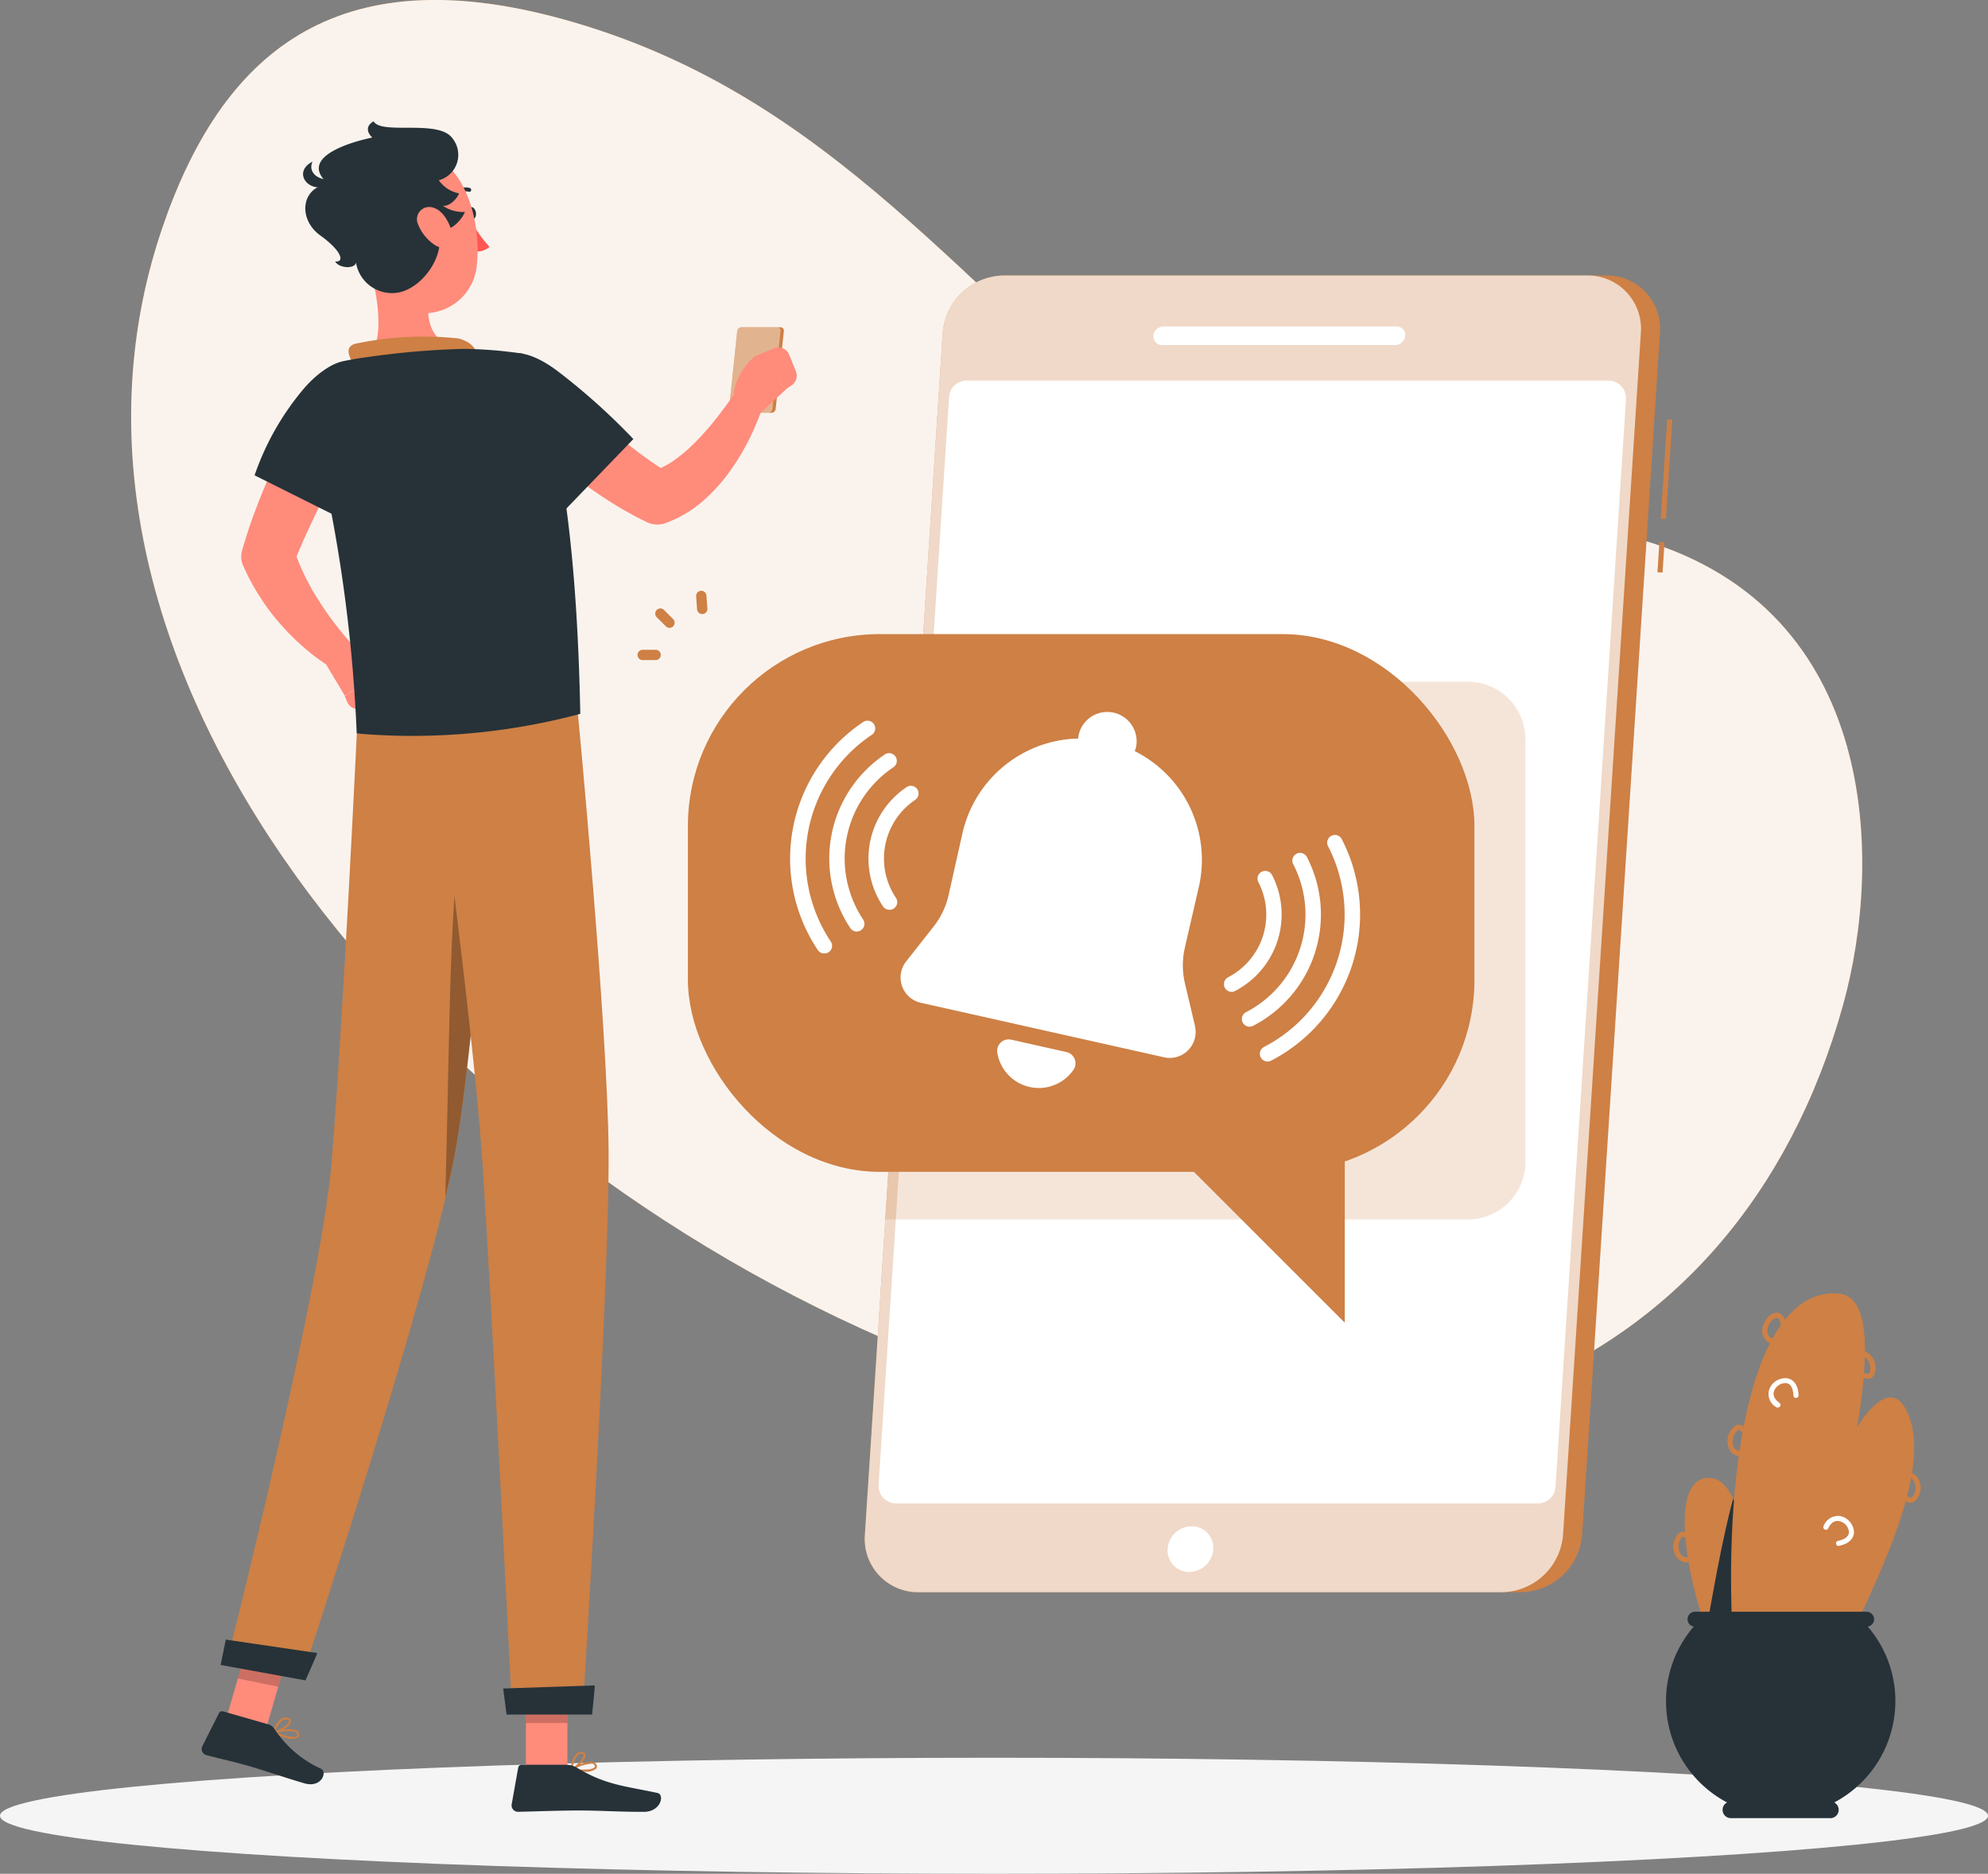 <svg xmlns="http://www.w3.org/2000/svg" width="115.959" height="109.313" viewBox="0 0 115.959 109.313">
  <rect x="0" y="0" width="115.959" height="109.313" fill="#808080" stroke="none"/>
  <g id="Push_notifications-rafiki" data-name="Push notifications-rafiki" transform="translate(-51.11 -62.004)">
    <g id="freepik--background-simple--inject-1" transform="translate(58.763 62.004)">
      <path id="Path_1121" data-name="Path 1121" d="M138.16,89.362C125.262,79.141,117.619,67.433,101.8,63.1c-13.229-3.621-19.844,2.018-23.325,12.32-8.534,25.385,14.964,53.375,43.468,65.252,26.988,11.253,48.443,2.171,54.61-20.035,2.335-8.391,2.123-23.011-11.692-27.128C154.72,90.483,149.158,98.069,138.16,89.362Z" transform="translate(-76.703 -62.004)" fill="#ce8045"/>
      <path id="Path_1122" data-name="Path 1122" d="M138.16,89.362C125.262,79.141,117.619,67.433,101.8,63.1c-13.229-3.621-19.844,2.018-23.325,12.32-8.534,25.385,14.964,53.375,43.468,65.252,26.988,11.253,48.443,2.171,54.61-20.035,2.335-8.391,2.123-23.011-11.692-27.128C154.72,90.483,149.158,98.069,138.16,89.362Z" transform="translate(-76.703 -62.004)" fill="#fff" opacity="0.9"/>
    </g>
    <g id="freepik--Shadow--inject-1" transform="translate(51.11 164.548)">
      <ellipse id="freepik--path--inject-1" cx="57.98" cy="3.385" rx="57.98" ry="3.385" fill="#f5f5f5"/>
    </g>
    <g id="freepik--Device--inject-1" transform="translate(101.548 78.073)">
      <rect id="Rectangle_725" data-name="Rectangle 725" width="1.764" height="0.299" transform="translate(46.24 17.314) rotate(-86.3)" fill="#ce8045"/>
      <rect id="Rectangle_726" data-name="Rectangle 726" width="5.798" height="0.299" transform="translate(46.435 14.189) rotate(-86.31)" fill="#ce8045"/>
      <path id="Path_1123" data-name="Path 1123" d="M263.038,115.74H227.886a3.63,3.63,0,0,0-3.556,3.346l-4.542,70.123a3.11,3.11,0,0,0,3.131,3.349h35.145a3.636,3.636,0,0,0,3.564-3.349l4.539-70.123a3.107,3.107,0,0,0-3.131-3.346Z" transform="translate(-219.779 -115.739)" fill="#ce8045"/>
      <path id="Path_1124" data-name="Path 1124" d="M261.922,115.74H227.886a3.63,3.63,0,0,0-3.556,3.346l-4.542,70.123a3.11,3.11,0,0,0,3.131,3.349h34.03a3.636,3.636,0,0,0,3.564-3.349l4.539-70.123a3.107,3.107,0,0,0-3.131-3.346Z" transform="translate(-219.779 -115.739)" fill="#fff" opacity="0.7"/>
      <path id="Path_1125" data-name="Path 1125" d="M260.947,201.76H223.508a1.023,1.023,0,0,1-1.023-1.089l4.109-63.455a1.023,1.023,0,0,1,1.02-.957h37.442a1.026,1.026,0,0,1,1.023,1.091L261.969,200.8A1.023,1.023,0,0,1,260.947,201.76Z" transform="translate(-221.674 -130.124)" fill="#fff"/>
      <path id="Path_1126" data-name="Path 1126" d="M290.194,126.775H276.585a.505.505,0,0,1-.508-.544h0a.6.6,0,0,1,.577-.541h13.609a.5.5,0,0,1,.508.541h0A.6.6,0,0,1,290.194,126.775Z" transform="translate(-259.241 -122.714)" fill="#fff"/>
      <path id="Path_1127" data-name="Path 1127" d="M281.512,361.091a1.42,1.42,0,0,1-1.4,1.334,1.256,1.256,0,0,1-1.265-1.334,1.42,1.42,0,0,1,1.4-1.331,1.253,1.253,0,0,1,1.265,1.331Z" transform="translate(-261.18 -286.789)" fill="#fff"/>
      <path id="Path_1128" data-name="Path 1128" d="M257.763,195h-31.97l-2.033,31.369h34a3.355,3.355,0,0,0,3.349-3.346V198.358A3.355,3.355,0,0,0,257.763,195Z" transform="translate(-222.57 -171.298)" fill="#ce8045" opacity="0.2"/>
    </g>
    <g id="freepik--Notification--inject-1" transform="translate(88.298 96.472)">
      <rect id="Rectangle_727" data-name="Rectangle 727" width="45.878" height="31.372" rx="11.2" transform="translate(2.937 2.524)" fill="#ce8045"/>
      <path id="Path_1129" data-name="Path 1129" d="M179.751,181.84a.3.3,0,0,1-.209-.087l-.538-.535a.3.3,0,1,1,.425-.425l.535.538a.3.3,0,0,1-.212.508Z" transform="translate(-177.885 -179.678)" fill="#ce8045"/>
      <path id="Path_1130" data-name="Path 1130" d="M176.526,189.378h-.757a.3.3,0,1,1,0-.6h.757a.3.3,0,0,1,0,.6Z" transform="translate(-175.47 -185.338)" fill="#ce8045"/>
      <path id="Path_1131" data-name="Path 1131" d="M187.251,178.623a.3.3,0,0,1-.3-.278l-.054-.757a.3.3,0,1,1,.6-.042l.057.757a.3.3,0,0,1-.278.32Z" transform="translate(-183.48 -177.268)" fill="#ce8045"/>
      <path id="Path_1132" data-name="Path 1132" d="M273.19,279.83l12.03,12.027V279.83Z" transform="translate(-243.968 -249.161)" fill="#ce8045"/>
      <path id="Path_1133" data-name="Path 1133" d="M243.957,219.224l-.6-2.539a4.593,4.593,0,0,1,0-2.027l.831-3.615a7.09,7.09,0,0,0-3.75-7.868,2.019,2.019,0,0,0,.069-.2,1.711,1.711,0,1,0-3.34-.748,1.287,1.287,0,0,0-.027.212,7.093,7.093,0,0,0-6.749,5.514l-.81,3.618a4.567,4.567,0,0,1-.867,1.827l-1.612,2.048a1.513,1.513,0,0,0,.858,2.41l14.2,3.182a1.51,1.51,0,0,0,1.791-1.812Z" transform="translate(-211.437 -193.823)" fill="#fff"/>
      <path id="Path_1134" data-name="Path 1134" d="M246.433,264.793a.673.673,0,0,0-.807.775,2.455,2.455,0,0,0,4.435.993.673.673,0,0,0-.4-1.044Z" transform="translate(-224.64 -238.609)" fill="#fff"/>
      <path id="Path_1135" data-name="Path 1135" d="M207.208,216.169a.443.443,0,0,1-.374-.2,9.593,9.593,0,0,1,2.652-13.3.449.449,0,0,1,.5.748,8.7,8.7,0,0,0-2.392,12.06.449.449,0,0,1-.123.622A.455.455,0,0,1,207.208,216.169Z" transform="translate(-196.323 -195.017)" fill="#fff"/>
      <path id="Path_1136" data-name="Path 1136" d="M214.469,219.337a.449.449,0,0,1-.371-.2A7.311,7.311,0,0,1,216.117,209a.45.45,0,0,1,.5.748,6.408,6.408,0,0,0-1.773,8.887.449.449,0,0,1-.123.622A.461.461,0,0,1,214.469,219.337Z" transform="translate(-201.685 -199.46)" fill="#fff"/>
      <path id="Path_1137" data-name="Path 1137" d="M221.73,222.543a.443.443,0,0,1-.371-.2,5.018,5.018,0,0,1,1.393-6.965.449.449,0,0,1,.5.745,4.124,4.124,0,0,0-1.139,5.721.447.447,0,0,1-.383.7Z" transform="translate(-207.044 -203.937)" fill="#fff"/>
      <path id="Path_1138" data-name="Path 1138" d="M297.3,238.043a.449.449,0,0,1-.206-.846,8.7,8.7,0,0,0,3.738-11.716.449.449,0,1,1,.8-.41A9.593,9.593,0,0,1,297.5,238a.472.472,0,0,1-.194.048Z" transform="translate(-260.556 -210.585)" fill="#fff"/>
      <path id="Path_1139" data-name="Path 1139" d="M293.791,238.535a.449.449,0,0,1-.206-.846,6.405,6.405,0,0,0,2.754-8.636.449.449,0,1,1,.8-.413,7.3,7.3,0,0,1-3.14,9.844A.431.431,0,0,1,293.791,238.535Z" transform="translate(-258.095 -213.108)" fill="#fff"/>
      <path id="Path_1140" data-name="Path 1140" d="M290.289,238.965a.452.452,0,0,1-.206-.849,4.118,4.118,0,0,0,1.773-5.553.449.449,0,0,1,.8-.413,5.027,5.027,0,0,1-2.165,6.764A.458.458,0,0,1,290.289,238.965Z" transform="translate(-255.643 -215.568)" fill="#fff"/>
    </g>
    <g id="freepik--Character--inject-1" transform="translate(62.873 69.081)">
      <path id="Path_1141" data-name="Path 1141" d="M196.312,125.85h-2.285a.251.251,0,0,0-.242.215l-.478,4.557a.194.194,0,0,0,.194.218h2.285a.251.251,0,0,0,.242-.218l.478-4.557a.191.191,0,0,0-.194-.215Z" transform="translate(-162.547 -113.835)" fill="#ce8045"/>
      <path id="Path_1142" data-name="Path 1142" d="M196.105,125.847h-2.078a.251.251,0,0,0-.242.215l-.478,4.557a.194.194,0,0,0,.194.218h2.093a.248.248,0,0,0,.239-.218l.478-4.557a.188.188,0,0,0-.206-.215Z" transform="translate(-162.547 -113.832)" fill="#fff" opacity="0.4"/>
      <path id="Path_1143" data-name="Path 1143" d="M163.245,406.28a.977.977,0,0,0,.7-.182.221.221,0,0,0,0-.251.317.317,0,0,0-.188-.135c-.407-.111-1.232.374-1.268.395a.054.054,0,0,0-.024.057.06.06,0,0,0,.048.048A4.354,4.354,0,0,0,163.245,406.28Zm.365-.469a.433.433,0,0,1,.111,0,.2.2,0,0,1,.117.081c.042.072.03.108,0,.126-.1.158-.718.161-1.169.1a2.455,2.455,0,0,1,.942-.3Z" transform="translate(-140.929 -309.997)" fill="#ce8045"/>
      <path id="Path_1144" data-name="Path 1144" d="M162.47,404.863h.024c.3-.132.843-.655.786-.93,0-.063-.063-.144-.221-.158a.416.416,0,0,0-.314.1,1.556,1.556,0,0,0-.335.933.063.063,0,0,0,.027.054A.06.06,0,0,0,162.47,404.863Zm.55-.981h.033c.1,0,.114.051.114.063.036.164-.341.577-.631.757a1.3,1.3,0,0,1,.3-.748A.3.3,0,0,1,163.02,403.882Z" transform="translate(-140.89 -308.649)" fill="#ce8045"/>
      <rect id="Rectangle_728" data-name="Rectangle 728" width="2.422" height="5.607" transform="translate(18.912 90.55)" fill="#ff8b7b"/>
      <path id="Path_1145" data-name="Path 1145" d="M94.95,385.532l2.419.263,1.576-5.442-2.419-.263Z" transform="translate(-93.603 -292.049)" fill="#ff8b7b"/>
      <path id="Path_1146" data-name="Path 1146" d="M105.041,399.833a.96.96,0,0,0,.733,0,.212.212,0,0,0,.048-.245.3.3,0,0,0-.15-.173c-.374-.206-1.3.054-1.34.063a.057.057,0,0,0-.042.051.063.063,0,0,0,.036.057,4.442,4.442,0,0,0,.715.248Zm.472-.359a.476.476,0,0,1,.1.039.188.188,0,0,1,.1.1.205.205,0,0,1,0,.129c-.144.123-.745-.024-1.172-.2a2.518,2.518,0,0,1,.972-.072Z" transform="translate(-100.15 -305.538)" fill="#ce8045"/>
      <path id="Path_1147" data-name="Path 1147" d="M104.327,398.007h.024c.3-.057.987-.422,1-.7,0-.066-.024-.156-.176-.209a.428.428,0,0,0-.332.018c-.353.17-.55.786-.559.81a.057.057,0,0,0,0,.057A.051.051,0,0,0,104.327,398.007Zm.777-.8h.036c.1.036.1.078.1.09,0,.167-.478.469-.807.568a1.271,1.271,0,0,1,.466-.643.3.3,0,0,1,.209-.015Z" transform="translate(-100.139 -303.955)" fill="#ce8045"/>
      <path id="Path_1148" data-name="Path 1148" d="M94.34,396.619l-2.646-.76a.2.2,0,0,0-.239.1L90.48,397.9a.368.368,0,0,0,.242.511c.927.248,1.391.326,2.554.658.715.206,2.171.7,3.161.987s1.355-.646.972-.849a6.4,6.4,0,0,1-2.721-2.329A.619.619,0,0,0,94.34,396.619Z" transform="translate(-90.445 -303.097)" fill="#263238"/>
      <path id="Path_1149" data-name="Path 1149" d="M154.125,406.29h-2.643a.2.2,0,0,0-.2.167L150.9,408.6a.374.374,0,0,0,.368.434c.954-.018,2.329-.075,3.529-.075,1.4,0,2.168.078,3.813.078.993,0,1.226-1,.8-1.1-1.911-.413-3.014-.458-4.695-1.468a1.2,1.2,0,0,0-.592-.176Z" transform="translate(-132.818 -310.414)" fill="#263238"/>
      <rect id="Rectangle_729" data-name="Rectangle 729" width="2.422" height="2.892" transform="translate(18.912 90.55)" opacity="0.2"/>
      <path id="Path_1150" data-name="Path 1150" d="M98.313,380.1l2.419.26-.876,3.02L97.5,382.9Z" transform="translate(-95.39 -292.056)" opacity="0.2"/>
      <path id="Path_1151" data-name="Path 1151" d="M111.151,202s-1.337,18.283-2.533,25.215c-1.319,7.592-8.992,30.839-8.992,30.839l-4.4-.8s5.541-21.829,6.154-29.347c.667-8.158,1.468-24.972,1.468-24.972Z" transform="translate(-93.799 -167.213)" fill="#ce8045"/>
      <path id="Path_1152" data-name="Path 1152" d="M138.858,226.58c.239-1,.789.26,1.429,2.452-.484,5.424-1.115,11.707-1.719,15.17-.135.774-.338,1.713-.6,2.778C138.2,239.241,138.209,229.3,138.858,226.58Z" transform="translate(-123.759 -184.198)" opacity="0.3"/>
      <path id="Path_1153" data-name="Path 1153" d="M143.9,200.34s1.755,18.379,1.815,25.762c.063,7.682-1.519,32.831-1.519,32.831h-4.106s-1.232-24.7-1.743-32.245c-.559-8.223-2.913-25.418-2.913-25.418Z" transform="translate(-121.978 -166.05)" fill="#ce8045"/>
      <path id="Path_1154" data-name="Path 1154" d="M99.787,382.663c.018,0-.691,1.594-.691,1.594l-4.946-.9.3-1.48Z" transform="translate(-93.042 -293.303)" fill="#263238"/>
      <path id="Path_1155" data-name="Path 1155" d="M154.59,390.81c.018,0-.158,1.7-.158,1.7h-4.988l-.2-1.519Z" transform="translate(-131.658 -299.563)" fill="#263238"/>
      <path id="Path_1156" data-name="Path 1156" d="M105.015,139.51c-.329.637-.691,1.307-1.02,1.968l-1,1.992c-.326.664-.646,1.331-.954,2s-.6,1.331-.846,1.995l-.024-1.047a12.959,12.959,0,0,0,.628,1.573c.117.263.266.514.395.774s.3.508.452.754a17.3,17.3,0,0,0,1.029,1.468c.185.236.371.478.568.706s.413.464.6.658l.06.066a.861.861,0,0,1-1.059,1.331,9.855,9.855,0,0,1-.9-.571,10.37,10.37,0,0,1-.831-.622,14.291,14.291,0,0,1-1.513-1.438,13.1,13.1,0,0,1-1.3-1.681,12.858,12.858,0,0,1-1.035-1.908,1.289,1.289,0,0,1-.063-.9l.042-.141c.227-.781.481-1.537.763-2.279s.58-1.468.9-2.183.649-1.42,1-2.117.7-1.379,1.106-2.075a1.734,1.734,0,1,1,3.044,1.663Z" transform="translate(-95.842 -121.601)" fill="#ff8b7b"/>
      <path id="Path_1157" data-name="Path 1157" d="M108.572,135.322c.12,2.282-2.47,6.471-2.47,6.471l-5.332-2.664a15.7,15.7,0,0,1,2.954-5.152C106.544,130.86,108.461,133.229,108.572,135.322Z" transform="translate(-97.683 -118.477)" fill="#263238"/>
      <path id="Path_1158" data-name="Path 1158" d="M114.78,188.836l1.074,1.794,2.234-1.429a3.618,3.618,0,0,0-1.737-1.564.748.748,0,0,0-.9.38Z" transform="translate(-107.503 -157.12)" fill="#ff8b7b"/>
      <path id="Path_1159" data-name="Path 1159" d="M119.264,195.18l1.038-.194a.673.673,0,0,0,.538-.789L120.6,193l-2.234,1.429.15.362A.67.67,0,0,0,119.264,195.18Z" transform="translate(-110.02 -160.905)" fill="#ff8b7b"/>
      <path id="Path_1160" data-name="Path 1160" d="M142.42,102.783c.021.194.144.347.269.335s.209-.176.185-.371-.144-.347-.269-.338S142.4,102.586,142.42,102.783Z" transform="translate(-126.875 -97.403)" fill="#263238"/>
      <path id="Path_1161" data-name="Path 1161" d="M142.85,104.82a7.523,7.523,0,0,0,1.121,1.6,1.074,1.074,0,0,1-.9.248Z" transform="translate(-127.179 -99.094)" fill="#ff5652"/>
      <path id="Path_1162" data-name="Path 1162" d="M139.386,99.06a.1.1,0,0,0,.087-.027.867.867,0,0,1,.786-.212.108.108,0,0,0,.138-.078.12.12,0,0,0-.081-.144,1.1,1.1,0,0,0-1,.257.114.114,0,0,0,0,.164A.1.1,0,0,0,139.386,99.06Z" transform="translate(-124.678 -94.712)" fill="#263238"/>
      <path id="Path_1163" data-name="Path 1163" d="M122.27,110.9c.571,1.731,1.331,4.922.248,6.2,0,0,.712,1.743,3.989,1.465,3.609-.3,1.5-1.929,1.5-1.929-2.027-.3-2.165-1.761-2-3.158Z" transform="translate(-112.753 -103.355)" fill="#ff8b7b"/>
      <path id="Path_1164" data-name="Path 1164" d="M119.52,129.429c-.338-.541-.715-1.16-.075-1.391a19.222,19.222,0,0,1,6.055-.32c1.405.347,1.118,1.5,1.118,1.5Z" transform="translate(-110.53 -115.051)" fill="#ce8045"/>
      <path id="Path_1165" data-name="Path 1165" d="M152.351,135.129c.514.472,1.071,1,1.624,1.474s1.112.969,1.675,1.441,1.136.918,1.713,1.352,1.163.828,1.749,1.2l-1.2-.114a4.465,4.465,0,0,0,1.391-.643,9.115,9.115,0,0,0,1.37-1.175,15.79,15.79,0,0,0,1.259-1.456c.2-.26.4-.523.6-.8s.377-.559.541-.81l.033-.048a.864.864,0,0,1,1.552.718c-.114.389-.233.721-.371,1.068s-.281.688-.443,1.023a13.818,13.818,0,0,1-1.145,1.959,10.257,10.257,0,0,1-1.585,1.794,6.992,6.992,0,0,1-2.258,1.352,1.429,1.429,0,0,1-1.1-.063l-.1-.051a21.55,21.55,0,0,1-2.159-1.22c-.679-.44-1.337-.9-1.971-1.388s-1.247-.987-1.845-1.5-1.172-1.041-1.755-1.636a1.734,1.734,0,0,1,2.407-2.494Z" transform="translate(-131.803 -120.022)" fill="#ff8b7b"/>
      <path id="Path_1166" data-name="Path 1166" d="M123.742,130.348s3.014,2.925,3.364,21.013a37.9,37.9,0,0,1-13.041,1.145,88.745,88.745,0,0,0-2.727-18.45,2.623,2.623,0,0,1,2.03-3.289c.458-.09.939-.17,1.417-.233a47.667,47.667,0,0,1,5.484-.464,24.286,24.286,0,0,1,3.472.278Z" transform="translate(-105.021 -116.793)" fill="#263238"/>
      <path id="Path_1167" data-name="Path 1167" d="M145.147,134.057c.3,2.264,4.186,6.615,4.186,6.615l4.614-4.785a37.859,37.859,0,0,0-4.432-3.974C146.134,129.386,144.878,131.958,145.147,134.057Z" transform="translate(-128.765 -117.35)" fill="#263238"/>
      <path id="Path_1168" data-name="Path 1168" d="M195.792,134.893l1.543-1.414-1.848-1.9a3.618,3.618,0,0,0-1.2,2.015.748.748,0,0,0,.568.8Z" transform="translate(-163.235 -117.851)" fill="#ff8b7b"/>
      <path id="Path_1169" data-name="Path 1169" d="M200.688,131.2l-.4-.978a.676.676,0,0,0-.9-.368l-1.133.475,1.848,1.9.323-.218a.673.673,0,0,0,.257-.81Z" transform="translate(-166.02 -116.605)" fill="#ff8b7b"/>
      <path id="Path_1170" data-name="Path 1170" d="M120.594,95.1c.434,2.392.565,3.81,1.911,4.949a3.069,3.069,0,0,0,5.084-2.063c.251-2.2-.5-5.744-2.934-6.516A3.117,3.117,0,0,0,120.594,95.1Z" transform="translate(-111.538 -89.616)" fill="#ff8b7b"/>
      <path id="Path_1171" data-name="Path 1171" d="M118.4,92.012c.84.191,1.5-.78,1.585-1.056a2.077,2.077,0,0,1-1.28-.356c.449.039.882-.514.936-.727a1.866,1.866,0,0,1-1.175-.763,1.537,1.537,0,0,0,.8-2.44c-.8-1.145-4.136-.185-4.605-1-.7.407-.078.948-.078.948s-4.722.9-2.545,2.718c-1.6.144-1.821,2.03-.49,2.99s1.4,1.594.87,1.516c.212.407,1.16.461,1.214.066A2.128,2.128,0,0,0,116,95.676C117.486,95.493,118.945,93.409,118.4,92.012Z" transform="translate(-104.632 -85.67)" fill="#263238"/>
      <path id="Path_1172" data-name="Path 1172" d="M112.133,94.568c-1.124.155-1.636-.478-1.355-1.038C109.385,94.242,110.907,95.815,112.133,94.568Z" transform="translate(-104.309 -91.18)" fill="#263238"/>
      <path id="Path_1173" data-name="Path 1173" d="M132.489,103.369a2.632,2.632,0,0,0,.981,1.232c.6.395,1.139,0,1.038-.6-.093-.55-.514-1.42-1.136-1.576a.712.712,0,0,0-.882.942Z" transform="translate(-119.881 -97.391)" fill="#ff8b7b"/>
    </g>
    <g id="freepik--Plant--inject-1" transform="translate(148.288 137.458)">
      <path id="Path_1174" data-name="Path 1174" d="M381.838,361.461c-2.213-5.221-3.107-11.363-.574-11.109,2.6.251,2.294,9.509,2.715,10.526A3.3,3.3,0,0,1,381.838,361.461Z" transform="translate(-378.639 -339.575)" fill="#ce8045"/>
      <path id="Path_1175" data-name="Path 1175" d="M385.521,354.39c-.544,1.992-1.121,5.069-1.561,7.676.251.748.535,1.5.843,2.231a3.313,3.313,0,0,0,2.144-.583C386.612,362.912,386.732,356.98,385.521,354.39Z" transform="translate(-381.605 -342.411)" fill="#263238"/>
      <path id="Path_1176" data-name="Path 1176" d="M388.9,335.259c-.694-11.094,1.2-21.378,6.172-20.914,4.27.4-1.956,19.078-1.836,21.231A6.46,6.46,0,0,1,388.9,335.259Z" transform="translate(-384.967 -314.33)" fill="#ce8045"/>
      <path id="Path_1177" data-name="Path 1177" d="M400,349.421c.78-7.975,4.988-17.281,6.794-14.171,2.294,3.947-3.588,13.349-3.747,14.895A4.659,4.659,0,0,1,400,349.421Z" transform="translate(-392.848 -328.563)" fill="#ce8045"/>
      <path id="Path_1178" data-name="Path 1178" d="M395.6,319.951a.782.782,0,0,1-.754-.843c.036-.5.449-1,.831-1.008.185,0,.5.1.574.786l-.3.036c-.036-.329-.135-.523-.266-.523h0c-.2,0-.514.371-.538.73-.021.3.147.466.5.526Z" transform="translate(-389.232 -316.973)" fill="#ce8045"/>
      <path id="Path_1179" data-name="Path 1179" d="M412.982,327.083a1.134,1.134,0,0,1-.6-.23l.161-.248c.278.179.493.227.577.126a.833.833,0,0,0-.221-.882c-.209-.2-.455-.185-.727.054l-.194-.227a.78.78,0,0,1,1.127-.042,1.077,1.077,0,0,1,.248,1.283A.442.442,0,0,1,412.982,327.083Z" transform="translate(-401.246 -322.098)" fill="#ce8045"/>
      <path id="Path_1180" data-name="Path 1180" d="M388.911,341.8a.745.745,0,0,1-.783-.6,1.078,1.078,0,0,1,.484-1.214c.17-.057.5-.063.786.574l-.275.126c-.135-.3-.3-.461-.416-.416a.851.851,0,0,0-.3.858c.069.3.3.4.64.347l.045.3A1.073,1.073,0,0,1,388.911,341.8Z" transform="translate(-384.504 -332.296)" fill="#ce8045"/>
      <path id="Path_1181" data-name="Path 1181" d="M378.323,362.613a.724.724,0,0,1-.685-.446,1.085,1.085,0,0,1,.245-1.286c.158-.09.481-.155.882.419l-.245.17c-.191-.272-.374-.395-.487-.329a.827.827,0,0,0-.123.9c.123.266.356.338.694.218l.1.284A1.113,1.113,0,0,1,378.323,362.613Z" transform="translate(-377.101 -346.92)" fill="#ce8045"/>
      <path id="Path_1182" data-name="Path 1182" d="M396.623,332.594a.155.155,0,0,1-.087-.027.879.879,0,0,1-.395-1.085,1.008,1.008,0,0,1,1.044-.6c.185.033.619.2.649.993a.15.15,0,0,1-.3,0c-.018-.416-.158-.667-.4-.712a.718.718,0,0,0-.715.428c-.108.254,0,.511.3.724a.15.15,0,0,1-.087.272Z" transform="translate(-390.103 -325.928)" fill="#fff"/>
      <path id="Path_1183" data-name="Path 1183" d="M407.664,359.5a.144.144,0,0,1-.144-.12.146.146,0,0,1,.114-.176c.407-.084.631-.266.637-.514a.721.721,0,0,0-.541-.634c-.269-.066-.508.081-.667.41a.15.15,0,1,1-.269-.132.9.9,0,0,1,1-.571,1.017,1.017,0,0,1,.771.93c0,.188-.1.643-.873.8Z" transform="translate(-397.6 -344.766)" fill="#fff"/>
      <path id="Path_1184" data-name="Path 1184" d="M422.251,350.979c-.173,0-.4-.1-.661-.487l.248-.167c.185.275.362.4.478.338a.8.8,0,0,0,.141-.9c-.114-.266-.347-.344-.688-.233l-.093-.284a.789.789,0,0,1,1.056.4,1.075,1.075,0,0,1-.272,1.277A.415.415,0,0,1,422.251,350.979Z" transform="translate(-407.982 -338.764)" fill="#ce8045"/>
      <path id="Path_1185" data-name="Path 1185" d="M389.462,381.652a6.648,6.648,0,0,0-1.612-4.348.434.434,0,0,0,.371-.425.443.443,0,0,0-.443-.44H377.766a.437.437,0,0,0-.066.867,6.674,6.674,0,0,0,1.947,10.26.484.484,0,0,0,.224.915h5.8a.485.485,0,0,0,.224-.915A6.686,6.686,0,0,0,389.462,381.652Z" transform="translate(-376.084 -357.867)" fill="#263238"/>
    </g>
  </g>
</svg>
